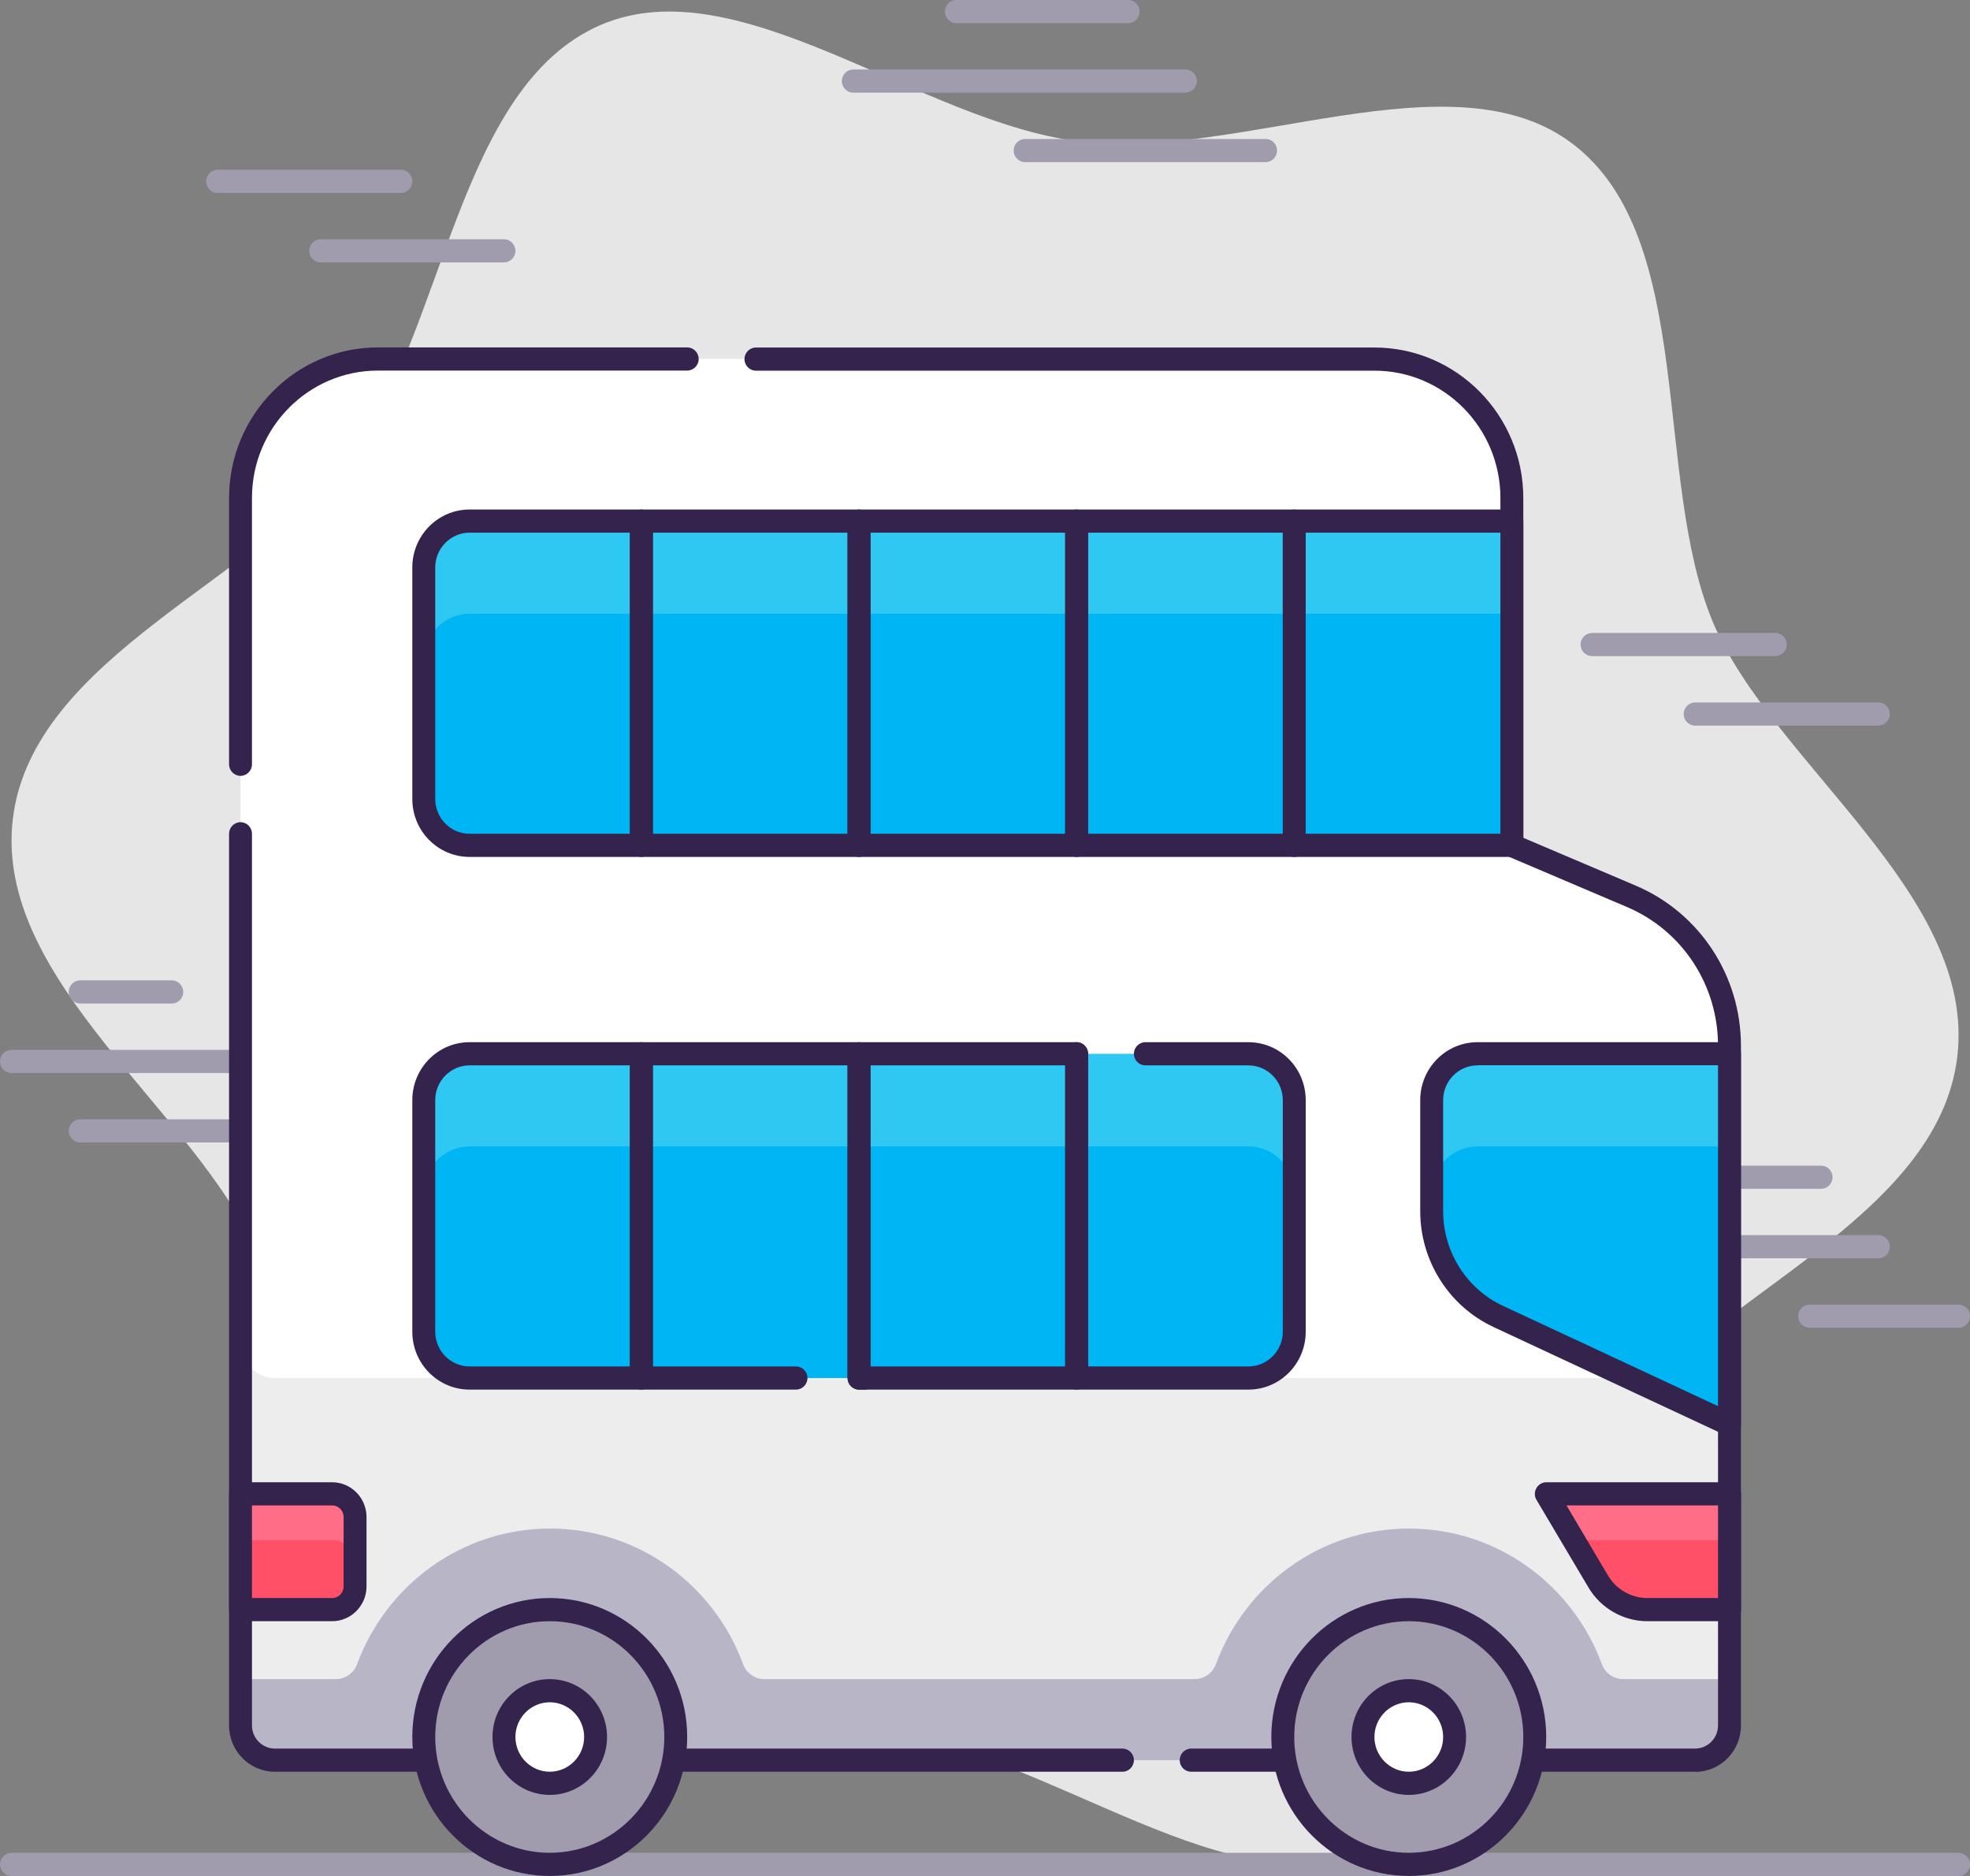 <svg width="84" height="80" viewBox="0 0 84 80" fill="none" xmlns="http://www.w3.org/2000/svg">
<rect x="0" y="0" width="84" height="80" fill="#808080" stroke="none"/>
<g clip-path="url(#clip0_22_1583)">
<path d="M73.051 26.563C70.448 20.395 72.357 10.168 67.063 6.138C61.935 2.232 52.871 6.869 46.039 6.035C39.211 5.2 31.49 -1.486 25.596 1.072C19.51 3.714 18.968 14.104 14.993 19.467C11.14 24.667 1.367 28.01 0.547 34.928C-0.278 41.847 8.429 47.452 10.954 53.427C13.557 59.595 11.648 69.822 16.942 73.852C22.069 77.758 31.134 73.121 37.966 73.956C44.793 74.79 52.515 81.477 58.409 78.918C64.494 76.277 65.036 65.886 69.012 60.523C72.865 55.324 82.637 51.98 83.458 45.062C84.283 38.143 75.576 32.538 73.051 26.563Z" fill="#E6E6E6"/>
<path d="M83.511 56.622H77.163C76.894 56.622 76.674 56.4 76.674 56.128C76.674 55.857 76.894 55.635 77.163 55.635H83.511C83.78 55.635 84 55.857 84 56.128C84 56.4 83.78 56.622 83.511 56.622Z" fill="#A09CAD"/>
<path d="M80.093 53.659H70.326C70.057 53.659 69.837 53.437 69.837 53.165C69.837 52.894 70.057 52.672 70.326 52.672H80.093C80.362 52.672 80.581 52.894 80.581 53.165C80.581 53.437 80.362 53.659 80.093 53.659Z" fill="#A09CAD"/>
<path d="M77.651 50.696H70.326C70.057 50.696 69.837 50.474 69.837 50.203C69.837 49.931 70.057 49.709 70.326 49.709H77.651C77.92 49.709 78.139 49.931 78.139 50.203C78.139 50.474 77.92 50.696 77.651 50.696Z" fill="#A09CAD"/>
<path d="M53.965 6.914H43.709C43.441 6.914 43.221 6.691 43.221 6.42C43.221 6.148 43.441 5.926 43.709 5.926H53.965C54.234 5.926 54.453 6.148 54.453 6.42C54.453 6.691 54.234 6.914 53.965 6.914Z" fill="#A09CAD"/>
<path d="M50.546 3.951H36.384C36.115 3.951 35.895 3.728 35.895 3.457C35.895 3.185 36.115 2.963 36.384 2.963H50.546C50.815 2.963 51.035 3.185 51.035 3.457C51.035 3.728 50.815 3.951 50.546 3.951Z" fill="#A09CAD"/>
<path d="M48.105 0.988H40.779C40.511 0.988 40.291 0.765 40.291 0.494C40.291 0.222 40.511 0 40.779 0H48.105C48.373 0 48.593 0.222 48.593 0.494C48.593 0.765 48.373 0.988 48.105 0.988Z" fill="#A09CAD"/>
<path d="M80.093 30.943H72.279C72.01 30.943 71.791 30.721 71.791 30.449C71.791 30.178 72.01 29.956 72.279 29.956H80.093C80.362 29.956 80.582 30.178 80.582 30.449C80.582 30.721 80.362 30.943 80.093 30.943Z" fill="#A09CAD"/>
<path d="M75.698 27.98H67.884C67.615 27.98 67.395 27.758 67.395 27.486C67.395 27.215 67.615 26.993 67.884 26.993H75.698C75.966 26.993 76.186 27.215 76.186 27.486C76.186 27.758 75.966 27.98 75.698 27.98Z" fill="#A09CAD"/>
<path d="M21.488 11.19H13.674C13.406 11.19 13.186 10.968 13.186 10.696C13.186 10.425 13.406 10.203 13.674 10.203H21.488C21.757 10.203 21.977 10.425 21.977 10.696C21.977 10.968 21.757 11.19 21.488 11.19Z" fill="#A09CAD"/>
<path d="M17.093 8.227H9.279C9.011 8.227 8.791 8.005 8.791 7.733C8.791 7.462 9.011 7.239 9.279 7.239H17.093C17.362 7.239 17.581 7.462 17.581 7.733C17.581 8.005 17.362 8.227 17.093 8.227Z" fill="#A09CAD"/>
<path d="M10.256 48.721H3.419C3.15 48.721 2.93 48.499 2.93 48.227C2.93 47.956 3.15 47.733 3.419 47.733H10.256C10.524 47.733 10.744 47.956 10.744 48.227C10.744 48.499 10.524 48.721 10.256 48.721Z" fill="#A09CAD"/>
<path d="M10.256 45.758H0.488C0.22 45.758 0 45.536 0 45.264C0 44.993 0.22 44.77 0.488 44.77H10.256C10.524 44.77 10.744 44.993 10.744 45.264C10.744 45.536 10.524 45.758 10.256 45.758Z" fill="#A09CAD"/>
<path d="M7.326 42.795H3.419C3.15 42.795 2.93 42.573 2.93 42.301C2.93 42.03 3.15 41.807 3.419 41.807H7.326C7.594 41.807 7.814 42.03 7.814 42.301C7.814 42.573 7.594 42.795 7.326 42.795Z" fill="#A09CAD"/>
<path d="M83.512 80H0.488C0.22 80 0 79.778 0 79.506C0 79.235 0.22 79.012 0.488 79.012H83.512C83.78 79.012 84 79.235 84 79.506C84 79.778 83.78 80 83.512 80Z" fill="#A09CAD"/>
<path d="M58.605 15.309H16.116C12.878 15.309 10.256 17.96 10.256 21.235V73.58C10.256 74.4 10.91 75.062 11.721 75.062H72.279C73.09 75.062 73.744 74.4 73.744 73.58V44.593C73.744 41.812 72.094 39.299 69.559 38.222L64.465 36.054V21.239C64.465 17.965 61.843 15.314 58.605 15.314V15.309Z" fill="#EDEDED"/>
<path d="M58.605 15.309H16.116C12.878 15.309 10.256 17.96 10.256 21.235V57.284C10.256 58.104 10.91 58.765 11.721 58.765H72.279C73.09 58.765 73.744 58.104 73.744 57.284V44.593C73.744 41.812 72.094 39.299 69.559 38.222L64.465 36.054V21.239C64.465 17.965 61.843 15.314 58.605 15.314V15.309Z" fill="white"/>
<path d="M69.212 71.605C68.807 71.605 68.445 71.353 68.304 70.968C67.058 67.59 63.845 65.185 60.075 65.185C56.304 65.185 53.091 67.59 51.846 70.968C51.704 71.353 51.343 71.605 50.937 71.605H32.594C32.189 71.605 31.827 71.353 31.686 70.968C30.44 67.59 27.227 65.185 23.457 65.185C19.686 65.185 16.473 67.59 15.227 70.968C15.086 71.353 14.725 71.605 14.319 71.605H10.275V73.58C10.275 74.4 10.93 75.062 11.741 75.062H72.299C73.109 75.062 73.764 74.4 73.764 73.58V71.605H69.232H69.212Z" fill="#B8B5C6"/>
<path d="M10.256 33.086C9.987 33.086 9.767 32.864 9.767 32.593V21.235C9.767 17.694 12.614 14.815 16.116 14.815H29.302C29.571 14.815 29.791 15.037 29.791 15.309C29.791 15.58 29.571 15.803 29.302 15.803H16.116C13.152 15.803 10.744 18.237 10.744 21.235V32.593C10.744 32.864 10.524 33.086 10.256 33.086Z" fill="#34234D"/>
<path d="M72.279 75.556H50.791C50.522 75.556 50.302 75.333 50.302 75.062C50.302 74.79 50.522 74.568 50.791 74.568H72.279C72.816 74.568 73.256 74.124 73.256 73.58V44.593C73.256 42.005 71.732 39.679 69.368 38.677L64.275 36.509C64.094 36.43 63.977 36.252 63.977 36.054V21.239C63.977 18.242 61.569 15.807 58.605 15.807H32.233C31.964 15.807 31.744 15.585 31.744 15.314C31.744 15.042 31.964 14.82 32.233 14.82H58.605C62.106 14.82 64.953 17.699 64.953 21.239V35.728L69.749 37.768C72.474 38.928 74.233 41.61 74.233 44.597V73.585C74.233 74.677 73.358 75.561 72.279 75.561V75.556Z" fill="#34234D"/>
<path d="M47.86 75.556H11.721C10.642 75.556 9.767 74.672 9.767 73.58V35.556C9.767 35.284 9.987 35.062 10.256 35.062C10.524 35.062 10.744 35.284 10.744 35.556V73.58C10.744 74.124 11.184 74.568 11.721 74.568H47.86C48.129 74.568 48.349 74.79 48.349 75.062C48.349 75.333 48.129 75.556 47.86 75.556Z" fill="#34234D"/>
<path d="M65.93 63.704L68.147 67.442C68.587 68.188 69.383 68.642 70.243 68.642H73.744V63.704H65.93Z" fill="#FF6E86"/>
<path d="M67.102 65.679L68.201 67.526C68.611 68.217 69.349 68.642 70.15 68.642H73.749V65.679H67.107H67.102Z" fill="#FF5067"/>
<path d="M10.256 63.704H14.163C14.7 63.704 15.14 64.148 15.14 64.691V67.654C15.14 68.198 14.7 68.642 14.163 68.642H10.256V63.704Z" fill="#FF6E86"/>
<path d="M10.256 65.679H14.163C14.7 65.679 15.14 66.124 15.14 66.667V67.654C15.14 68.198 14.7 68.642 14.163 68.642H10.256V65.679Z" fill="#FF5067"/>
<path d="M73.744 69.136H70.243C69.217 69.136 68.255 68.583 67.732 67.699L65.515 63.961C65.422 63.807 65.422 63.62 65.51 63.462C65.598 63.309 65.759 63.21 65.935 63.21H73.749C74.018 63.21 74.237 63.432 74.237 63.704V68.642C74.237 68.914 74.018 69.136 73.749 69.136H73.744ZM66.795 64.198L68.567 67.19C68.919 67.783 69.559 68.148 70.243 68.148H73.256V64.198H66.795Z" fill="#34234D"/>
<path d="M14.163 69.136H10.256C9.987 69.136 9.767 68.914 9.767 68.642V63.704C9.767 63.432 9.987 63.21 10.256 63.21H14.163C14.969 63.21 15.628 63.877 15.628 64.691V67.654C15.628 68.469 14.969 69.136 14.163 69.136ZM10.744 68.148H14.163C14.431 68.148 14.651 67.926 14.651 67.654V64.691C14.651 64.42 14.431 64.198 14.163 64.198H10.744V68.148Z" fill="#34234D"/>
<path d="M60.07 79.506C63.037 79.506 65.442 77.074 65.442 74.074C65.442 71.074 63.037 68.642 60.07 68.642C57.103 68.642 54.698 71.074 54.698 74.074C54.698 77.074 57.103 79.506 60.07 79.506Z" fill="#A09CAD"/>
<path d="M23.442 79.506C26.409 79.506 28.814 77.074 28.814 74.074C28.814 71.074 26.409 68.642 23.442 68.642C20.475 68.642 18.07 71.074 18.07 74.074C18.07 77.074 20.475 79.506 23.442 79.506Z" fill="#A09CAD"/>
<path d="M60.07 80C56.837 80 54.209 77.343 54.209 74.074C54.209 70.805 56.837 68.148 60.07 68.148C63.303 68.148 65.93 70.805 65.93 74.074C65.93 77.343 63.303 80 60.07 80ZM60.07 69.136C57.379 69.136 55.186 71.353 55.186 74.074C55.186 76.795 57.379 79.012 60.07 79.012C62.761 79.012 64.953 76.795 64.953 74.074C64.953 71.353 62.761 69.136 60.07 69.136Z" fill="#34234D"/>
<path d="M60.07 76.049C61.149 76.049 62.023 75.165 62.023 74.074C62.023 72.983 61.149 72.099 60.07 72.099C58.991 72.099 58.116 72.983 58.116 74.074C58.116 75.165 58.991 76.049 60.07 76.049Z" fill="white"/>
<path d="M23.442 76.049C24.521 76.049 25.395 75.165 25.395 74.074C25.395 72.983 24.521 72.099 23.442 72.099C22.363 72.099 21.488 72.983 21.488 74.074C21.488 75.165 22.363 76.049 23.442 76.049Z" fill="white"/>
<path d="M60.07 76.543C58.722 76.543 57.628 75.437 57.628 74.074C57.628 72.711 58.722 71.605 60.07 71.605C61.418 71.605 62.512 72.711 62.512 74.074C62.512 75.437 61.418 76.543 60.07 76.543ZM60.07 72.593C59.264 72.593 58.605 73.259 58.605 74.074C58.605 74.889 59.264 75.555 60.07 75.555C60.876 75.555 61.535 74.889 61.535 74.074C61.535 73.259 60.876 72.593 60.07 72.593Z" fill="#34234D"/>
<path d="M23.442 80C20.209 80 17.581 77.343 17.581 74.074C17.581 70.805 20.209 68.148 23.442 68.148C26.675 68.148 29.302 70.805 29.302 74.074C29.302 77.343 26.675 80 23.442 80ZM23.442 69.136C20.751 69.136 18.558 71.353 18.558 74.074C18.558 76.795 20.751 79.012 23.442 79.012C26.133 79.012 28.326 76.795 28.326 74.074C28.326 71.353 26.133 69.136 23.442 69.136Z" fill="#34234D"/>
<path d="M23.442 76.543C22.094 76.543 21 75.437 21 74.074C21 72.711 22.094 71.605 23.442 71.605C24.79 71.605 25.884 72.711 25.884 74.074C25.884 75.437 24.79 76.543 23.442 76.543ZM23.442 72.593C22.636 72.593 21.977 73.259 21.977 74.074C21.977 74.889 22.636 75.555 23.442 75.555C24.248 75.555 24.907 74.889 24.907 74.074C24.907 73.259 24.248 72.593 23.442 72.593Z" fill="#34234D"/>
<path d="M45.907 44.938H36.628V58.765H45.907V44.938Z" fill="#2FC8F2"/>
<path d="M45.907 44.938H53.233C54.312 44.938 55.186 45.822 55.186 46.914V56.79C55.186 57.882 54.312 58.765 53.233 58.765H45.907V44.938Z" fill="#2FC8F2"/>
<path d="M20.023 44.938H27.349V58.765H20.023C18.944 58.765 18.07 57.882 18.07 56.79V46.914C18.07 45.822 18.944 44.938 20.023 44.938Z" fill="#2FC8F2"/>
<path d="M36.628 44.938H27.349V58.765H36.628V44.938Z" fill="#2FC8F2"/>
<path d="M45.907 48.889H36.628V58.765H45.907V48.889Z" fill="#00B5F4"/>
<path d="M45.907 48.889H53.233C54.312 48.889 55.186 49.773 55.186 50.864V56.79C55.186 57.882 54.312 58.765 53.233 58.765H45.907V48.889Z" fill="#00B5F4"/>
<path d="M20.023 48.889H27.349V58.765H20.023C18.944 58.765 18.07 57.882 18.07 56.79V50.864C18.07 49.773 18.944 48.889 20.023 48.889Z" fill="#00B5F4"/>
<path d="M36.628 48.889H27.349V58.765H36.628V48.889Z" fill="#00B5F4"/>
<path d="M73.744 44.938H63C61.921 44.938 61.047 45.822 61.047 46.914V51.654C61.047 53.58 62.155 55.333 63.884 56.138L73.744 60.741V44.938Z" fill="#2FC8F2"/>
<path d="M73.744 48.889H63C61.921 48.889 61.047 49.773 61.047 50.864V51.654C61.047 53.58 62.155 55.333 63.884 56.138L73.744 60.741V48.889Z" fill="#00B5F4"/>
<path d="M73.744 61.235C73.676 61.235 73.603 61.22 73.539 61.19L63.679 56.588C61.784 55.704 60.558 53.768 60.558 51.654V46.914C60.558 45.551 61.652 44.444 63 44.444H73.744C74.013 44.444 74.233 44.667 74.233 44.938V60.741C74.233 60.909 74.15 61.067 74.008 61.156C73.93 61.205 73.837 61.235 73.744 61.235ZM63 45.432C62.194 45.432 61.535 46.099 61.535 46.914V51.654C61.535 53.383 62.536 54.968 64.089 55.689L73.256 59.965V45.427H63V45.432Z" fill="#34234D"/>
<path d="M45.907 59.259H36.628C36.359 59.259 36.14 59.037 36.14 58.765V44.938C36.14 44.667 36.359 44.444 36.628 44.444H45.907C46.176 44.444 46.395 44.667 46.395 44.938V58.765C46.395 59.037 46.176 59.259 45.907 59.259ZM37.116 58.272H45.419V45.432H37.116V58.272Z" fill="#34234D"/>
<path d="M53.233 59.259H45.907C45.639 59.259 45.419 59.037 45.419 58.765V44.938C45.419 44.667 45.639 44.444 45.907 44.444C46.176 44.444 46.395 44.667 46.395 44.938V58.272H53.233C54.038 58.272 54.698 57.605 54.698 56.79V46.914C54.698 46.099 54.038 45.432 53.233 45.432H48.837C48.569 45.432 48.349 45.21 48.349 44.938C48.349 44.667 48.569 44.444 48.837 44.444H53.233C54.581 44.444 55.675 45.551 55.675 46.914V56.79C55.675 58.153 54.581 59.259 53.233 59.259Z" fill="#34234D"/>
<path d="M27.349 59.259H20.023C18.675 59.259 17.581 58.153 17.581 56.79V46.914C17.581 45.551 18.675 44.444 20.023 44.444H27.349C27.617 44.444 27.837 44.667 27.837 44.938V58.765C27.837 59.037 27.617 59.259 27.349 59.259ZM20.023 45.432C19.217 45.432 18.558 46.099 18.558 46.914V56.79C18.558 57.605 19.217 58.272 20.023 58.272H26.86V45.432H20.023Z" fill="#34234D"/>
<path d="M36.872 59.259H36.628C36.359 59.259 36.139 59.037 36.139 58.765V45.432H27.837V58.272H33.942C34.21 58.272 34.43 58.494 34.43 58.765C34.43 59.037 34.21 59.259 33.942 59.259H27.349C27.08 59.259 26.86 59.037 26.86 58.765V44.938C26.86 44.667 27.08 44.444 27.349 44.444H36.628C36.896 44.444 37.116 44.667 37.116 44.938V58.336C37.263 58.42 37.36 58.583 37.36 58.765C37.36 59.037 37.141 59.259 36.872 59.259Z" fill="#34234D"/>
<path d="M45.907 22.222H36.628V36.049H45.907V22.222Z" fill="#2FC8F2"/>
<path d="M55.186 22.222H45.907V36.049H55.186V22.222Z" fill="#2FC8F2"/>
<path d="M64.465 22.222H55.186V36.049H64.465V22.222Z" fill="#2FC8F2"/>
<path d="M20.023 22.222H27.349V36.049H20.023C18.944 36.049 18.07 35.165 18.07 34.074V24.198C18.07 23.106 18.944 22.222 20.023 22.222Z" fill="#2FC8F2"/>
<path d="M36.628 22.222H27.349V36.049H36.628V22.222Z" fill="#2FC8F2"/>
<path d="M45.907 26.173H36.628V36.049H45.907V26.173Z" fill="#00B5F4"/>
<path d="M55.186 26.173H45.907V36.049H55.186V26.173Z" fill="#00B5F4"/>
<path d="M64.465 26.173H55.186V36.049H64.465V26.173Z" fill="#00B5F4"/>
<path d="M20.023 26.173H27.349V36.049H20.023C18.944 36.049 18.07 35.165 18.07 34.074V28.148C18.07 27.057 18.944 26.173 20.023 26.173Z" fill="#00B5F4"/>
<path d="M36.628 26.173H27.349V36.049H36.628V26.173Z" fill="#00B5F4"/>
<path d="M45.907 36.543H36.628C36.359 36.543 36.14 36.321 36.14 36.049V22.222C36.14 21.951 36.359 21.728 36.628 21.728H45.907C46.176 21.728 46.395 21.951 46.395 22.222V36.049C46.395 36.321 46.176 36.543 45.907 36.543ZM37.116 35.556H45.419V22.716H37.116V35.556Z" fill="#34234D"/>
<path d="M55.186 36.543H45.907C45.639 36.543 45.419 36.321 45.419 36.049V22.222C45.419 21.951 45.639 21.728 45.907 21.728H55.186C55.455 21.728 55.675 21.951 55.675 22.222V36.049C55.675 36.321 55.455 36.543 55.186 36.543ZM46.395 35.556H54.698V22.716H46.395V35.556Z" fill="#34234D"/>
<path d="M64.465 36.543H55.186C54.917 36.543 54.698 36.321 54.698 36.049V22.222C54.698 21.951 54.917 21.728 55.186 21.728H64.465C64.734 21.728 64.954 21.951 64.954 22.222V36.049C64.954 36.321 64.734 36.543 64.465 36.543ZM55.675 35.556H63.977V22.716H55.675V35.556Z" fill="#34234D"/>
<path d="M27.349 36.543H20.023C18.675 36.543 17.581 35.437 17.581 34.074V24.198C17.581 22.835 18.675 21.728 20.023 21.728H27.349C27.617 21.728 27.837 21.951 27.837 22.222V36.049C27.837 36.321 27.617 36.543 27.349 36.543ZM20.023 22.716C19.217 22.716 18.558 23.383 18.558 24.198V34.074C18.558 34.889 19.217 35.556 20.023 35.556H26.86V22.716H20.023Z" fill="#34234D"/>
<path d="M36.628 36.543H27.349C27.08 36.543 26.86 36.321 26.86 36.049V22.222C26.86 21.951 27.08 21.728 27.349 21.728H36.628C36.896 21.728 37.116 21.951 37.116 22.222V36.049C37.116 36.321 36.896 36.543 36.628 36.543ZM27.837 35.556H36.139V22.716H27.837V35.556Z" fill="#34234D"/>
</g>
<defs>
<clipPath id="clip0_22_1583">
<rect width="84" height="80" fill="white"/>
</clipPath>
</defs>
</svg>
